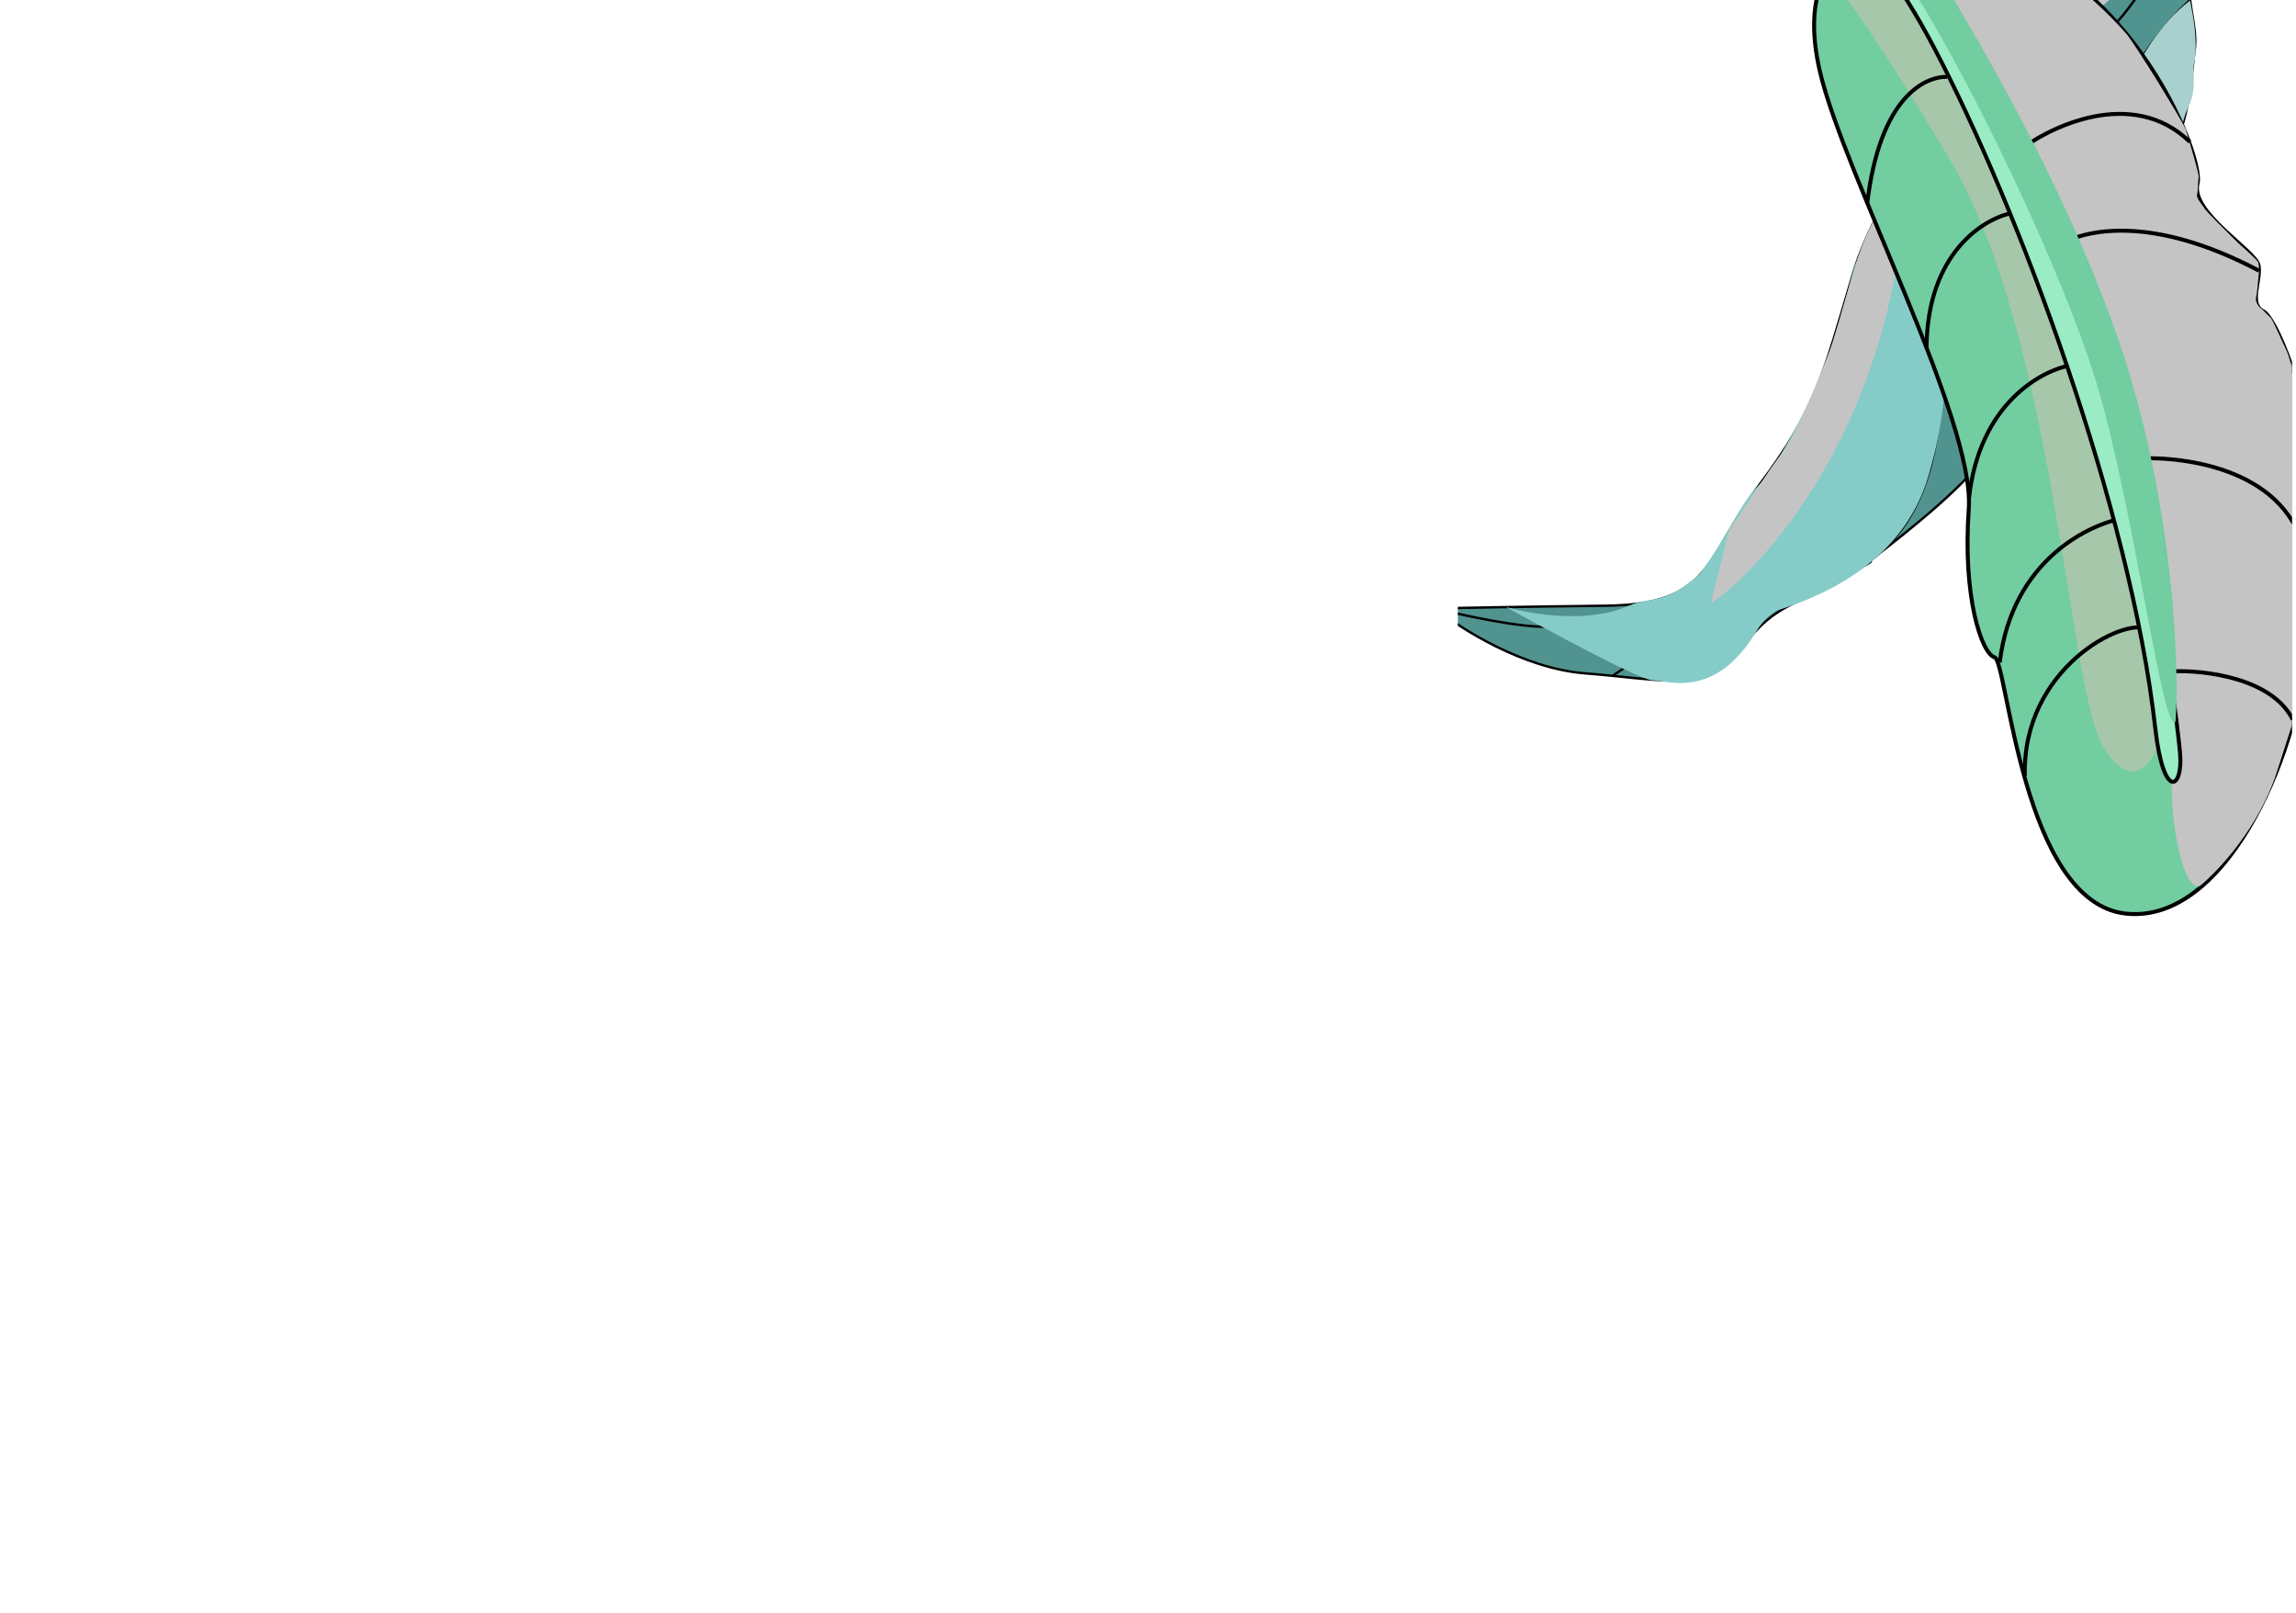 <svg width="289" height="203" viewBox="0 0 289 203" fill="none" xmlns="http://www.w3.org/2000/svg">
<g clip-path="url(#clip0)">
<path d="M258.564 -7.15C264.649 -10.594 270.164 -18.759 272.16 -22.411C272.354 -21.373 272.586 -20.089 272.842 -18.63C273.138 -16.939 273.464 -15.015 273.796 -12.97C273.966 -11.925 274.138 -10.848 274.307 -9.754C274.809 -6.511 275.295 -3.124 275.677 0.012C275.936 2.143 276.47 4.162 276.283 5.932C275.073 17.385 274.826 15.436 270.684 24.569C266.541 33.701 264.15 33.496 261.543 37.568C260.079 39.855 258.42 43.538 256.111 47.752C254.308 51.043 252.11 54.658 249.299 58.184C246.227 62.038 240.014 66.955 236.65 69.562C236.146 70 235.607 70.419 235.031 70.815C234.594 71.156 234.525 71.242 234.618 71.211C234.879 71.124 236.413 70.109 234.618 71.211C234.458 71.309 234.272 71.424 234.057 71.558C229.813 74.189 227.263 75.131 225.149 76.247C223.164 77.294 221.565 78.494 219.31 81.387C215.234 86.615 210.634 85.832 203.001 85.057C201.913 84.947 200.764 84.837 199.546 84.744C191.734 84.15 183.724 79.046 180.696 76.568C183.294 76.508 191.207 76.355 202.075 76.229C215.66 76.071 214.416 70.395 221.462 60.992C228.508 51.589 229.423 47.325 233.161 34.712C236.899 22.099 245.979 14.995 246.785 11.052C247.591 7.109 250.958 -2.846 258.564 -7.15Z" fill="#51938F"/>
<path d="M272.16 -22.411C270.164 -18.759 264.649 -10.594 258.564 -7.15C250.958 -2.846 247.591 7.109 246.785 11.052C245.979 14.995 236.899 22.099 233.161 34.712C229.423 47.325 228.508 51.589 221.462 60.992C214.416 70.395 215.66 76.071 202.075 76.229C191.207 76.355 183.294 76.508 180.696 76.568M272.16 -22.411C270.229 -18.626 265.671 -10.116 262.885 -6.358C259.404 -1.661 254.428 3.087 253.466 8.499C252.503 13.911 250.407 19.673 247.742 22.287C245.076 24.9 241.271 26.417 239.417 32.321C237.563 38.225 236.34 46.532 233.198 52.12C230.057 57.708 228.183 62.01 224.652 66.194C221.121 70.378 219.165 74.847 212.78 76.932C206.395 79.018 199.629 78.571 195.194 78.858C191.647 79.087 184.051 77.427 180.696 76.568M272.16 -22.411C272.354 -21.373 272.586 -20.089 272.842 -18.63M180.696 76.568C183.724 79.046 191.734 84.15 199.546 84.744C200.764 84.837 201.913 84.947 203.001 85.057M272.842 -18.63C272.219 -15.923 269.876 -9.313 265.493 -4.519C260.015 1.472 258.621 -0.641 256.663 7.277C254.706 15.196 259.654 17.969 251.835 24.267C244.016 30.564 242.688 33.963 241.799 38.556C240.91 43.148 242.301 41.419 239.248 48.39C236.196 55.362 236.544 52.436 232.708 58.509C228.873 64.581 219.837 76.991 213.698 79.337C208.787 81.213 204.52 83.932 203.001 85.057M272.842 -18.63C273.138 -16.939 273.464 -15.015 273.796 -12.97M203.001 85.057C210.634 85.832 215.234 86.615 219.31 81.387C221.565 78.494 223.164 77.294 225.149 76.247M274.307 -9.754C272.719 -6.395 268.68 1.06 265.232 4.003C260.922 7.682 263.752 8.311 261.063 18.791C258.373 29.273 260.238 23.537 253.54 32.475C246.842 41.413 245.563 41.902 244.611 48.999C243.849 54.677 243.372 65.079 235.031 70.815M274.307 -9.754C274.809 -6.511 275.295 -3.124 275.677 0.012M274.307 -9.754C274.138 -10.848 273.966 -11.925 273.796 -12.97M235.031 70.815C233.255 72.2 237.559 69.386 234.057 71.558C229.813 74.189 227.263 75.131 225.149 76.247M235.031 70.815C237.427 68.947 245.618 62.802 249.299 58.184C252.11 54.658 254.308 51.043 256.111 47.752M275.677 0.012C275.936 2.143 276.47 4.162 276.283 5.932C275.073 17.385 274.826 15.436 270.684 24.569C266.541 33.701 264.15 33.496 261.543 37.568C260.079 39.855 258.42 43.538 256.111 47.752M275.677 0.012C273.238 2.153 267.843 8.227 265.775 15.396C263.19 24.358 266.792 21.51 262.808 27.578C258.824 33.645 259.235 30.299 256.148 35.554C253.678 39.758 255.094 45.438 256.111 47.752M225.149 76.247C225.909 74.551 228.225 70.251 231.412 66.624C235.395 62.089 234.942 64.785 237.687 59.264C240.432 53.743 240.283 54.551 241.413 50.221C242.544 45.891 243.851 43.558 245.08 38.72C246.309 33.882 250.125 31.887 251.532 29.521C252.938 27.155 258.639 23.572 259.124 17.937C259.609 12.303 260.891 4.15 264.019 0.828C266.521 -1.829 271.58 -9.478 273.796 -12.97" stroke="black" stroke-width="0.3"/>
<g style="mix-blend-mode:multiply">
<path d="M254.765 40.685C254.531 42.033 255.608 45.948 256.176 47.737C257.47 45.271 260.189 40.094 260.717 39.116C261.377 37.894 261.805 36.855 262.794 35.851C263.783 34.846 264.956 33.458 265.914 32.588C266.872 31.719 267.763 30.37 268.455 28.961C269.179 27.485 270.445 25.244 271.316 23.312C272.186 21.38 272.984 19.147 273.828 18.157C274.671 17.166 274.376 15.772 275.496 13.376C276.615 10.98 275.894 8.966 276.177 7.942C276.46 6.917 276.385 4.768 276.249 3.505C276.141 2.494 275.817 0.784 275.669 0.055C268.018 5.924 265.21 17.928 264.91 19.233C264.61 20.538 264.84 23.244 264.723 24.165C264.606 25.086 263.306 26.824 263.037 27.378C262.767 27.932 261.112 30.394 258.701 32.019C256.29 33.644 255.058 38.999 254.765 40.685Z" fill="#A7D0CE"/>
</g>
<g style="mix-blend-mode:multiply">
<path d="M242.745 59.869C239.455 71.189 228.571 75.259 223.876 76.766C222.638 77.218 221.493 78.747 221.075 79.454C215.877 88.13 209.859 85.629 207.966 85.603C206.451 85.582 195.042 79.44 189.528 76.372C192.545 77.289 199.875 78.543 205.058 76.218C207.808 74.985 209.308 76.342 213.985 72.168C217.109 68.135 218.863 63.642 221.153 61.296C224.545 57.821 229.017 47.832 229.606 46.404C230.196 44.975 232.741 36.173 233.24 34.165C233.739 32.157 236.285 27.565 237.151 25.417C238.017 23.27 241.619 18.623 242.122 18.217C242.317 18.059 244.741 15.661 246.188 12.52C247.721 9.192 248.307 5.046 249.483 2.403C250.575 0.892 252.939 -2.359 253.655 -3.267C254.549 -4.403 260.009 -8.548 261.331 -8.952C262.389 -9.275 264.461 -11.911 265.366 -13.189C267.302 -15.477 271.185 -14.212 259.826 -2.408C260.618 1.053 267.105 -0.183 261.008 5.761C245.157 21.215 260.382 22.549 259.084 25.553C257.831 28.453 254.577 30.47 248.422 39.4C242.796 47.563 246.448 47.129 242.745 59.869Z" fill="#85CCC8"/>
</g>
<g style="mix-blend-mode:multiply">
<path d="M239.156 30.713C235.167 59.327 218.675 73.933 215.346 75.926L217.662 66.624C219.264 64.501 222.749 58.922 224.22 57.139C226.058 54.91 229.881 45.362 230.584 43.355C231.286 41.346 233.336 33.742 234.299 31.127C235.262 28.511 237.533 24.401 238.743 22.811C239.71 21.539 241.356 19.133 242.058 18.089C242.945 16.22 244.926 15.011 246.479 11.647C248.064 5.825 251.676 -1.285 252.604 -2.086C254.258 -3.513 258.56 -7.285 259.718 -7.863C260.875 -8.44 262.617 -10.511 264.403 -11.727C266.19 -12.944 268.326 -16.731 269.703 -18.524C271.079 -20.317 272.135 -22.985 272.174 -22.472C272.204 -22.061 273.383 -16.317 273.968 -13.496C271.19 4.725 242.381 7.572 239.156 30.713Z" fill="#C4C4C4"/>
</g>
<path d="M229.081 9.024C226.648 -1.364 230.82 -5.579 233.21 -6.387C234.792 -8.397 238.109 -8.987 239.569 -9.03C265.671 -10.73 277.589 19.414 276.611 23.064C275.633 26.714 283.903 31.538 284.28 33.377C284.656 35.217 282.975 38.244 284.895 39.193C286.814 40.142 292.179 54.185 290.332 61.08C288.484 67.974 290.621 68.112 290.308 80.634C289.996 93.156 280.745 116.323 267.63 114.982C254.514 113.641 252.684 83.158 251.062 82.724C249.44 82.289 247.014 75.119 247.812 64.031C248.61 52.943 232.122 22.01 229.081 9.024Z" fill="#72CDA1" stroke="black" stroke-width="0.5"/>
<g style="mix-blend-mode:multiply">
<path d="M267.653 4.259C268.78 5.579 274.573 15.043 275.127 16.256C275.291 16.923 276.863 21.935 276.752 22.348C276.642 22.76 276.691 23.953 276.553 24.468C276.414 24.984 277.289 25.845 277.481 26.228C277.635 26.534 280.357 29.246 281.699 30.563C282.484 31.253 284.089 32.7 284.222 32.971C284.356 33.243 284.349 34.012 284.328 34.363C284.256 35.228 284.085 37.061 283.974 37.473C283.863 37.886 284.191 38.404 284.369 38.611L284.905 39.086C285.106 39.3 285.562 39.771 285.78 39.947C286.052 40.167 287.207 42.872 287.799 44.099C288.391 45.326 289.943 51.637 290.201 52.738C290.458 53.838 290.886 56.643 290.747 57.711C290.608 58.779 290.687 60.274 290.031 62.309C289.506 63.937 289.535 65.762 289.616 66.472L289.703 68.484L290.038 71.632L290.304 75.315L290.365 80.452C290.186 81.989 289.809 85.329 289.729 86.398C289.629 87.735 289.401 88.447 286.578 97.197C284.319 104.197 279.169 109.66 276.876 111.517C274.33 112.077 272.903 100.514 273.491 97.655C274.08 94.796 273.418 89.649 271.598 79.224C269.777 68.798 252.563 18.133 250.839 14.3C249.116 10.466 235.052 -6.257 236.374 -8.21C237.431 -9.772 245.135 -8.835 248.855 -8.171C257.874 -6.64 266.526 2.939 267.653 4.259Z" fill="#C4C4C4"/>
</g>
<g style="mix-blend-mode:multiply">
<path d="M264.702 93.94C268.231 99.795 270.877 96.145 271.759 93.588C274.185 87.463 267.816 65.678 260.955 41.764C254.095 17.85 238.222 -5.302 233.452 -6.581C232.83 -6.747 230.809 -4.213 229.884 -2.964C230.501 -2.917 234.44 1.703 245.264 19.805C258.793 42.432 260.289 86.62 264.702 93.94Z" fill="#A6C7A9"/>
</g>
<path d="M259.045 30.926C262.281 28.88 270.801 26.91 284.343 34.068M253.847 19.169C257.838 15.981 268.393 10.808 275.645 17.86M253.248 26.815C249.706 27.49 242.596 31.825 242.49 43.761M260.722 45.958C256.971 46.577 249.144 50.787 247.841 62.672M245.071 9.668C242.395 9.623 236.642 12.041 235.028 25.59M267.908 57.779C273.206 57.238 286.454 58.297 289.721 68.18M267.684 65.132C263.013 65.841 253.277 70.48 251.706 83.368M273.422 84.482C277.388 84.312 285.976 85.291 288.596 90.564M270.343 79.188C267.391 77.583 254.492 84.115 254.872 97.653" stroke="black" stroke-width="0.5"/>
<path d="M243.393 5.904C234.866 -10.291 225.781 -17.161 211.602 -25.887C209.409 -28.877 211.618 -32.125 215.339 -30.102C229.322 -22.498 235.157 -10.811 240.501 -3.898C251.382 10.177 263.303 39.159 267.879 57.772C272.454 76.385 274.244 92.77 274.412 94.863C274.774 99.371 272.312 100.784 271.283 91.619C268.202 64.194 254.052 26.147 243.393 5.904Z" fill="#99ECC4" stroke="black" stroke-width="0.5"/>
<g style="mix-blend-mode:multiply">
<path d="M266.736 43.012C273.533 62.822 274.358 83.618 273.839 90.833C272.218 92.559 268.631 63.949 263.929 48.325C259.227 32.701 244.35 1.893 235.739 -8.535L240.277 -9.191C242.148 -6.144 258.239 18.249 266.736 43.012Z" fill="#72CDA1"/>
</g>
</g>
<defs>
<clipPath id="clip0">
<rect width="105" height="131" transform="matrix(-1 0 0 1 288.5 0)" fill="white"/>
</clipPath>
</defs>
</svg>
